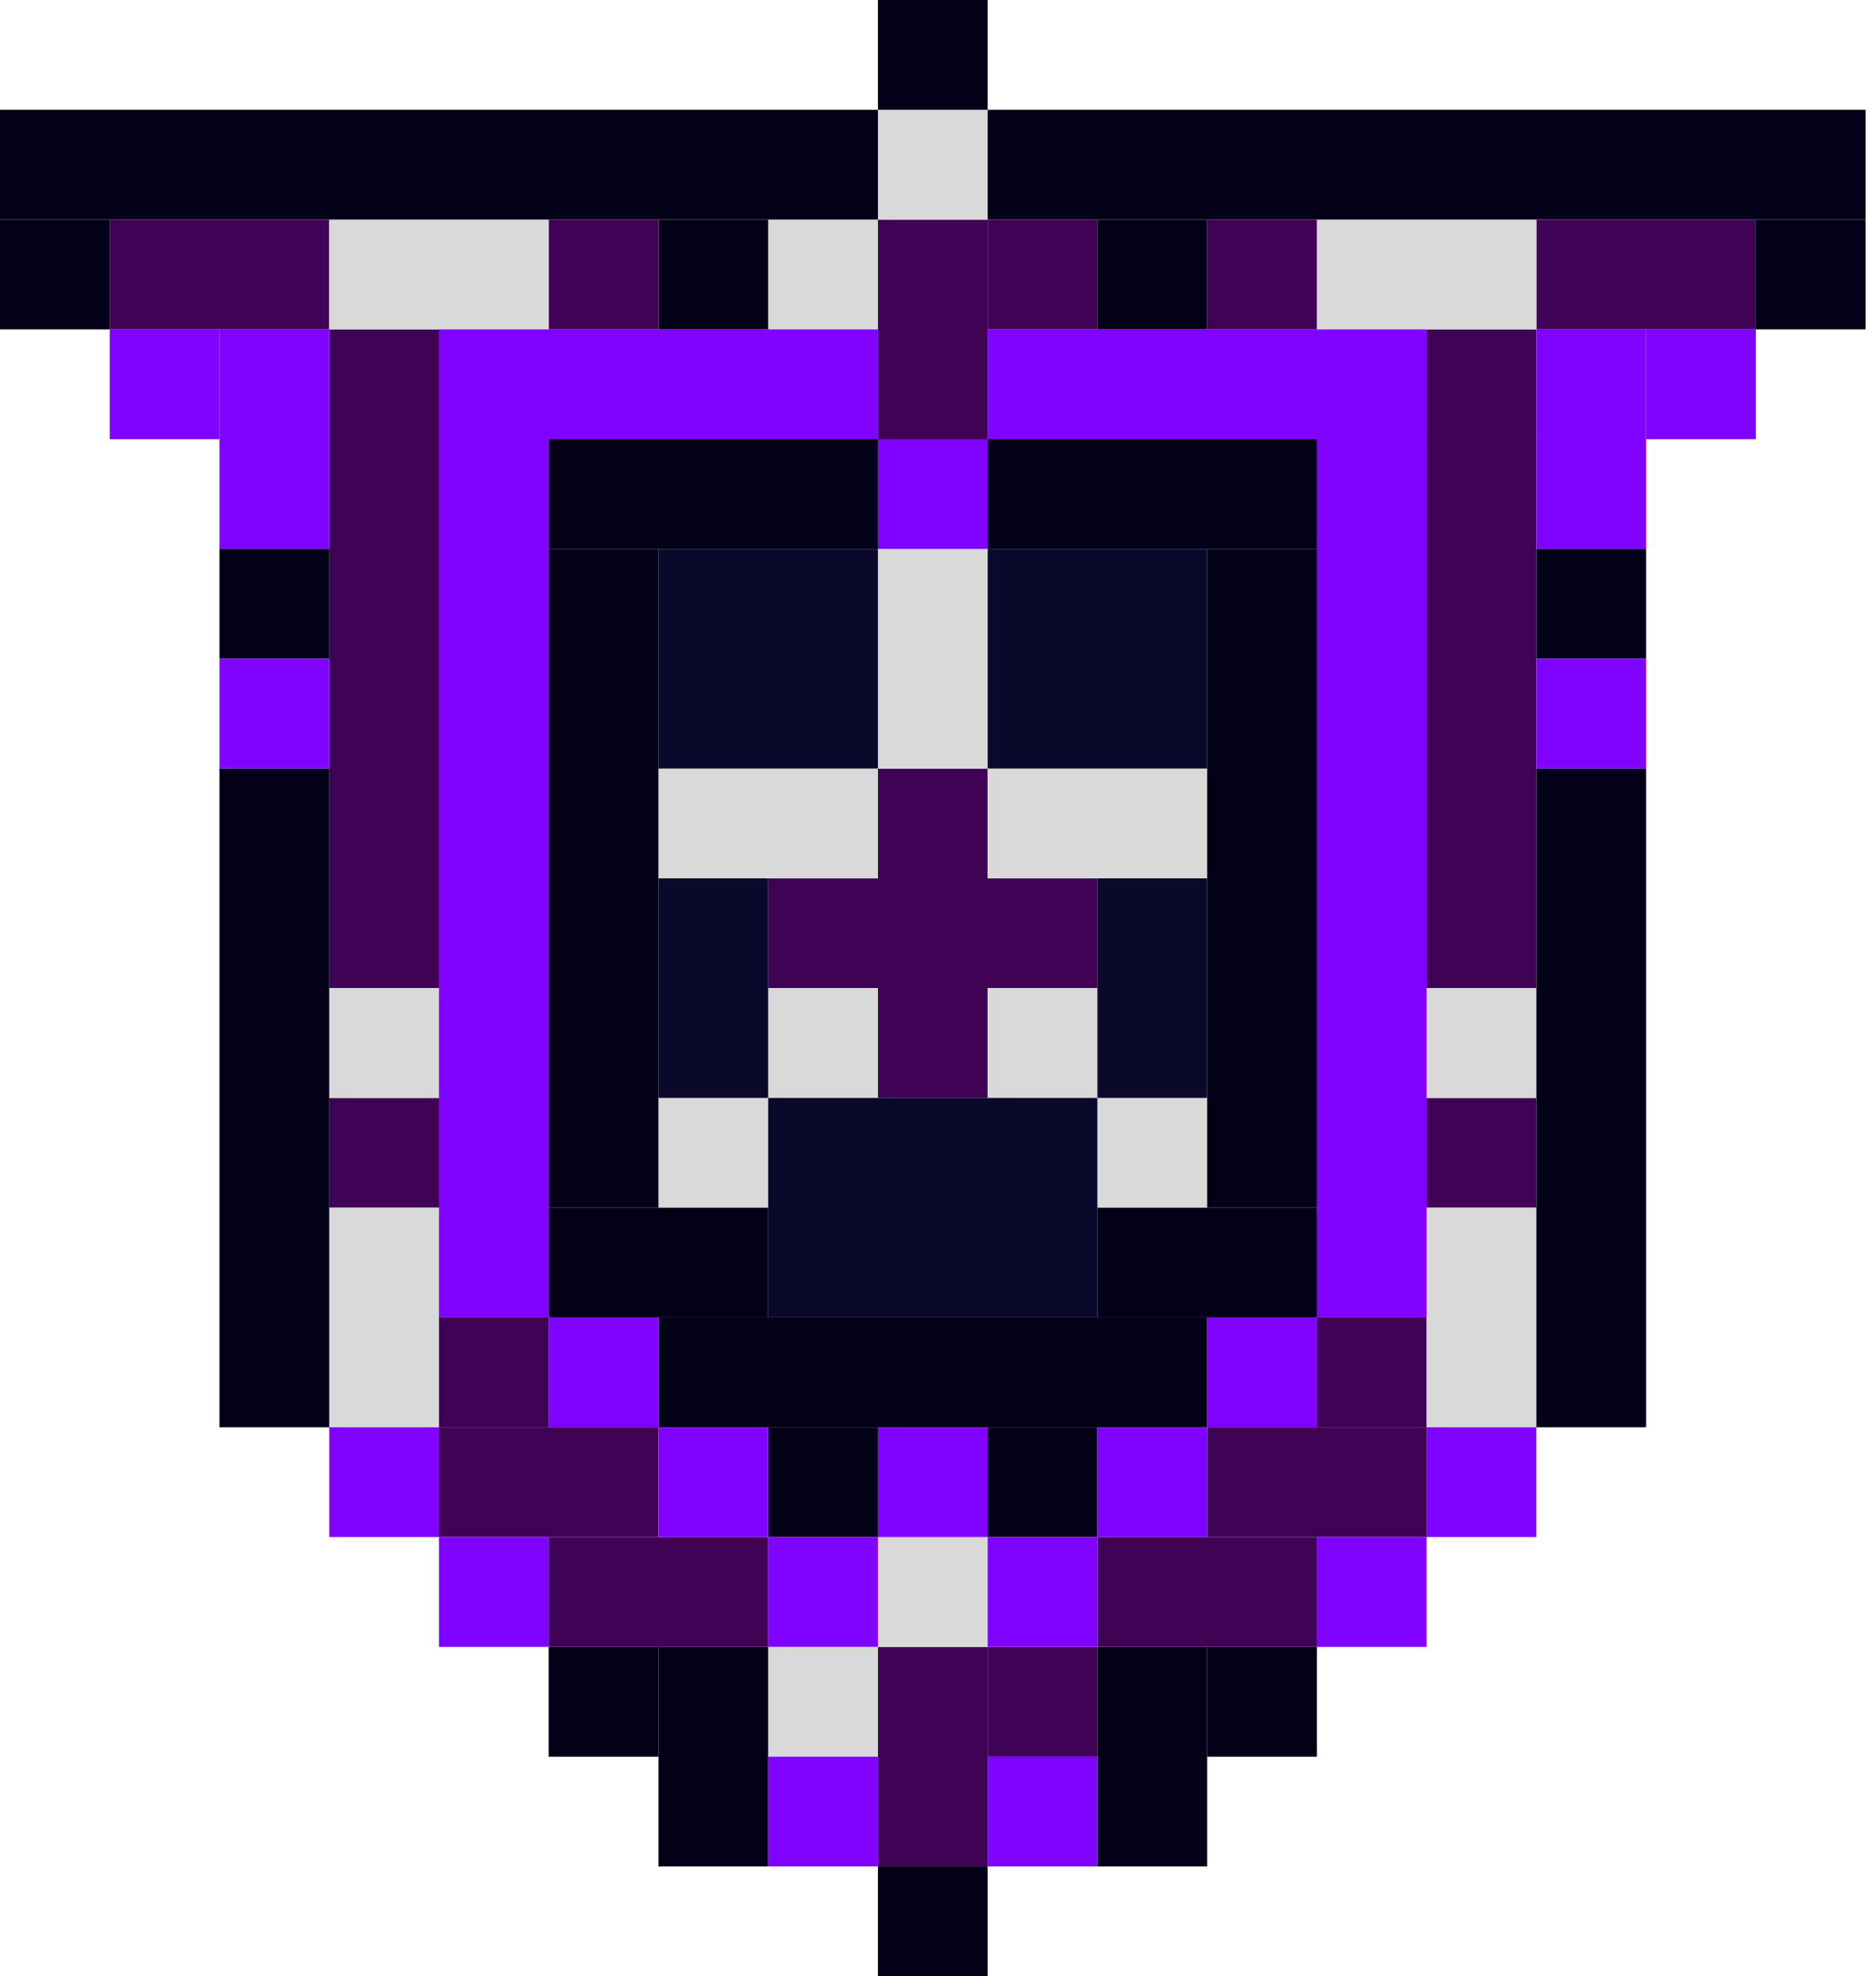 <svg width="170" height="179" viewBox="0 0 170 179" fill="none" xmlns="http://www.w3.org/2000/svg">
<rect x="79.556" y="69.611" width="9.944" height="29.833" fill="#3F0255"/>
<rect x="79.556" y="149.167" width="9.944" height="19.889" fill="#3F0255"/>
<rect x="89.5" y="149.167" width="9.944" height="9.944" fill="#3F0255"/>
<rect x="79.556" y="19.889" width="9.944" height="19.889" fill="#3F0255"/>
<rect x="89.5" y="19.889" width="9.944" height="9.944" fill="#3F0255"/>
<rect x="139.223" y="19.889" width="19.889" height="9.944" fill="#3F0255"/>
<rect x="109.389" y="19.889" width="9.944" height="9.944" fill="#3F0255"/>
<rect x="49.723" y="19.889" width="9.944" height="9.944" fill="#3F0255"/>
<rect x="9.944" y="19.889" width="19.889" height="9.944" fill="#3F0255"/>
<rect x="119.333" y="119.333" width="9.944" height="9.944" fill="#3F0255"/>
<rect x="129.277" y="99.444" width="9.944" height="9.944" fill="#3F0255"/>
<rect x="29.833" y="99.444" width="9.944" height="9.944" fill="#3F0255"/>
<rect x="29.833" y="29.834" width="9.944" height="59.667" fill="#3F0255"/>
<rect x="129.277" y="29.834" width="9.944" height="59.667" fill="#3F0255"/>
<rect x="39.777" y="119.333" width="9.944" height="9.944" fill="#3F0255"/>
<rect x="99.444" y="139.222" width="19.889" height="9.944" fill="#3F0255"/>
<rect x="49.723" y="139.222" width="19.889" height="9.944" fill="#3F0255"/>
<rect x="109.389" y="129.278" width="19.889" height="9.944" fill="#3F0255"/>
<rect x="39.777" y="129.278" width="19.889" height="9.944" fill="#3F0255"/>
<rect x="99.444" y="79.556" width="9.944" height="29.833" transform="rotate(90 99.444 79.556)" fill="#3F0255"/>
<rect x="69.611" y="89.5" width="9.944" height="9.944" fill="#D9D9D9"/>
<rect x="89.5" y="89.5" width="9.944" height="9.944" fill="#D9D9D9"/>
<rect x="99.444" y="99.444" width="9.944" height="9.944" fill="#D9D9D9"/>
<rect x="59.667" y="99.444" width="9.944" height="9.944" fill="#D9D9D9"/>
<rect x="79.556" y="139.222" width="9.944" height="9.944" fill="#D9D9D9"/>
<rect x="29.833" y="89.5" width="9.944" height="9.944" fill="#D9D9D9"/>
<rect x="129.277" y="89.5" width="9.944" height="9.944" fill="#D9D9D9"/>
<rect x="119.333" y="19.889" width="19.889" height="9.944" fill="#D9D9D9"/>
<rect x="29.833" y="19.889" width="19.889" height="9.944" fill="#D9D9D9"/>
<rect x="69.611" y="19.889" width="9.944" height="9.944" fill="#D9D9D9"/>
<rect x="79.556" y="9.944" width="9.944" height="9.944" fill="#D9D9D9"/>
<rect x="69.611" y="149.167" width="9.944" height="9.944" fill="#D9D9D9"/>
<rect x="29.833" y="109.389" width="9.944" height="19.889" fill="#D9D9D9"/>
<rect x="129.277" y="109.389" width="9.944" height="19.889" fill="#D9D9D9"/>
<rect x="89.5" y="69.611" width="19.889" height="9.944" fill="#D9D9D9"/>
<rect x="59.667" y="69.611" width="19.889" height="9.944" fill="#D9D9D9"/>
<rect x="89.5" y="49.722" width="19.889" height="9.944" transform="rotate(90 89.5 49.722)" fill="#D9D9D9"/>
<rect x="69.611" y="99.444" width="29.833" height="19.889" fill="#0A092B"/>
<rect x="99.444" y="79.556" width="9.944" height="19.889" fill="#0A092B"/>
<rect x="59.667" y="79.556" width="9.944" height="19.889" fill="#0A092B"/>
<rect x="59.667" y="49.722" width="19.889" height="19.889" fill="#0A092B"/>
<rect x="89.5" y="49.722" width="19.889" height="19.889" fill="#0A092B"/>
<rect x="49.723" y="39.778" width="29.833" height="9.944" fill="#020118"/>
<rect x="89.5" y="39.778" width="29.833" height="9.944" fill="#020118"/>
<rect x="89.5" y="9.944" width="79.556" height="9.944" fill="#020118"/>
<rect y="9.944" width="79.556" height="9.944" fill="#020118"/>
<rect x="99.444" y="109.389" width="19.889" height="9.944" fill="#020118"/>
<rect x="49.723" y="109.389" width="19.889" height="9.944" fill="#020118"/>
<rect x="59.667" y="119.333" width="49.722" height="9.944" fill="#020118"/>
<rect x="69.611" y="129.278" width="9.944" height="9.944" fill="#020118"/>
<rect x="89.5" y="129.278" width="9.944" height="9.944" fill="#020118"/>
<rect x="79.556" y="169.056" width="9.944" height="9.944" fill="#020118"/>
<rect x="139.223" y="49.722" width="9.944" height="9.944" fill="#020118"/>
<rect x="139.223" y="69.611" width="9.944" height="59.667" fill="#020118"/>
<rect x="159.111" y="19.889" width="9.944" height="9.944" fill="#020118"/>
<rect y="19.889" width="9.944" height="9.944" fill="#020118"/>
<rect x="99.444" y="19.889" width="9.944" height="9.944" fill="#020118"/>
<rect x="59.667" y="19.889" width="9.944" height="9.944" fill="#020118"/>
<rect x="79.556" width="9.944" height="9.944" fill="#020118"/>
<rect x="59.667" y="149.167" width="9.944" height="19.889" fill="#020118"/>
<rect x="49.723" y="149.167" width="9.944" height="9.944" fill="#020118"/>
<rect width="9.944" height="19.889" transform="matrix(-1 0 0 1 109.389 149.167)" fill="#020118"/>
<rect width="9.944" height="9.944" transform="matrix(-1 0 0 1 119.333 149.167)" fill="#020118"/>
<rect x="109.389" y="49.722" width="9.944" height="59.667" fill="#020118"/>
<rect x="49.723" y="49.722" width="9.944" height="59.667" fill="#020118"/>
<rect x="79.556" y="129.278" width="9.944" height="9.944" fill="#8002FF"/>
<rect x="79.556" y="39.778" width="9.944" height="9.944" fill="#8002FF"/>
<rect x="69.611" y="139.222" width="9.944" height="9.944" fill="#8002FF"/>
<rect x="89.5" y="139.222" width="9.944" height="9.944" fill="#8002FF"/>
<rect x="89.5" y="159.111" width="9.944" height="9.944" fill="#8002FF"/>
<rect x="69.611" y="159.111" width="9.944" height="9.944" fill="#8002FF"/>
<rect x="99.444" y="129.278" width="9.944" height="9.944" fill="#8002FF"/>
<rect x="119.333" y="139.222" width="9.944" height="9.944" fill="#8002FF"/>
<rect x="129.277" y="129.278" width="9.944" height="9.944" fill="#8002FF"/>
<rect x="29.833" y="129.278" width="9.944" height="9.944" fill="#8002FF"/>
<rect x="9.944" y="29.834" width="9.944" height="9.944" fill="#8002FF"/>
<rect x="19.889" y="29.834" width="9.944" height="9.944" fill="#8002FF"/>
<rect x="19.889" y="39.778" width="9.944" height="9.944" fill="#8002FF"/>
<rect width="9.944" height="9.944" transform="matrix(-1 0 0 1 159.111 29.834)" fill="#8002FF"/>
<rect width="9.944" height="9.944" transform="matrix(-1 0 0 1 149.167 29.834)" fill="#8002FF"/>
<rect width="9.944" height="9.944" transform="matrix(-1 0 0 1 149.167 39.778)" fill="#8002FF"/>
<rect width="9.944" height="9.944" transform="matrix(-1 0 0 1 149.167 59.666)" fill="#8002FF"/>
<rect x="19.889" y="49.722" width="9.944" height="9.944" fill="#020118"/>
<rect x="19.889" y="69.611" width="9.944" height="59.667" fill="#020118"/>
<rect width="9.944" height="9.944" transform="matrix(-1 0 0 1 29.833 59.666)" fill="#8002FF"/>
<rect x="39.777" y="139.222" width="9.944" height="9.944" fill="#8002FF"/>
<rect x="109.389" y="119.333" width="9.944" height="9.944" fill="#8002FF"/>
<rect x="59.667" y="129.278" width="9.944" height="9.944" fill="#8002FF"/>
<rect x="49.723" y="119.333" width="9.944" height="9.944" fill="#8002FF"/>
<rect x="39.777" y="39.778" width="9.944" height="79.556" fill="#8002FF"/>
<rect x="119.333" y="39.778" width="9.944" height="79.556" fill="#8002FF"/>
<rect x="89.5" y="29.834" width="39.778" height="9.944" fill="#8002FF"/>
<rect x="39.777" y="29.834" width="39.778" height="9.944" fill="#8002FF"/>
</svg>
